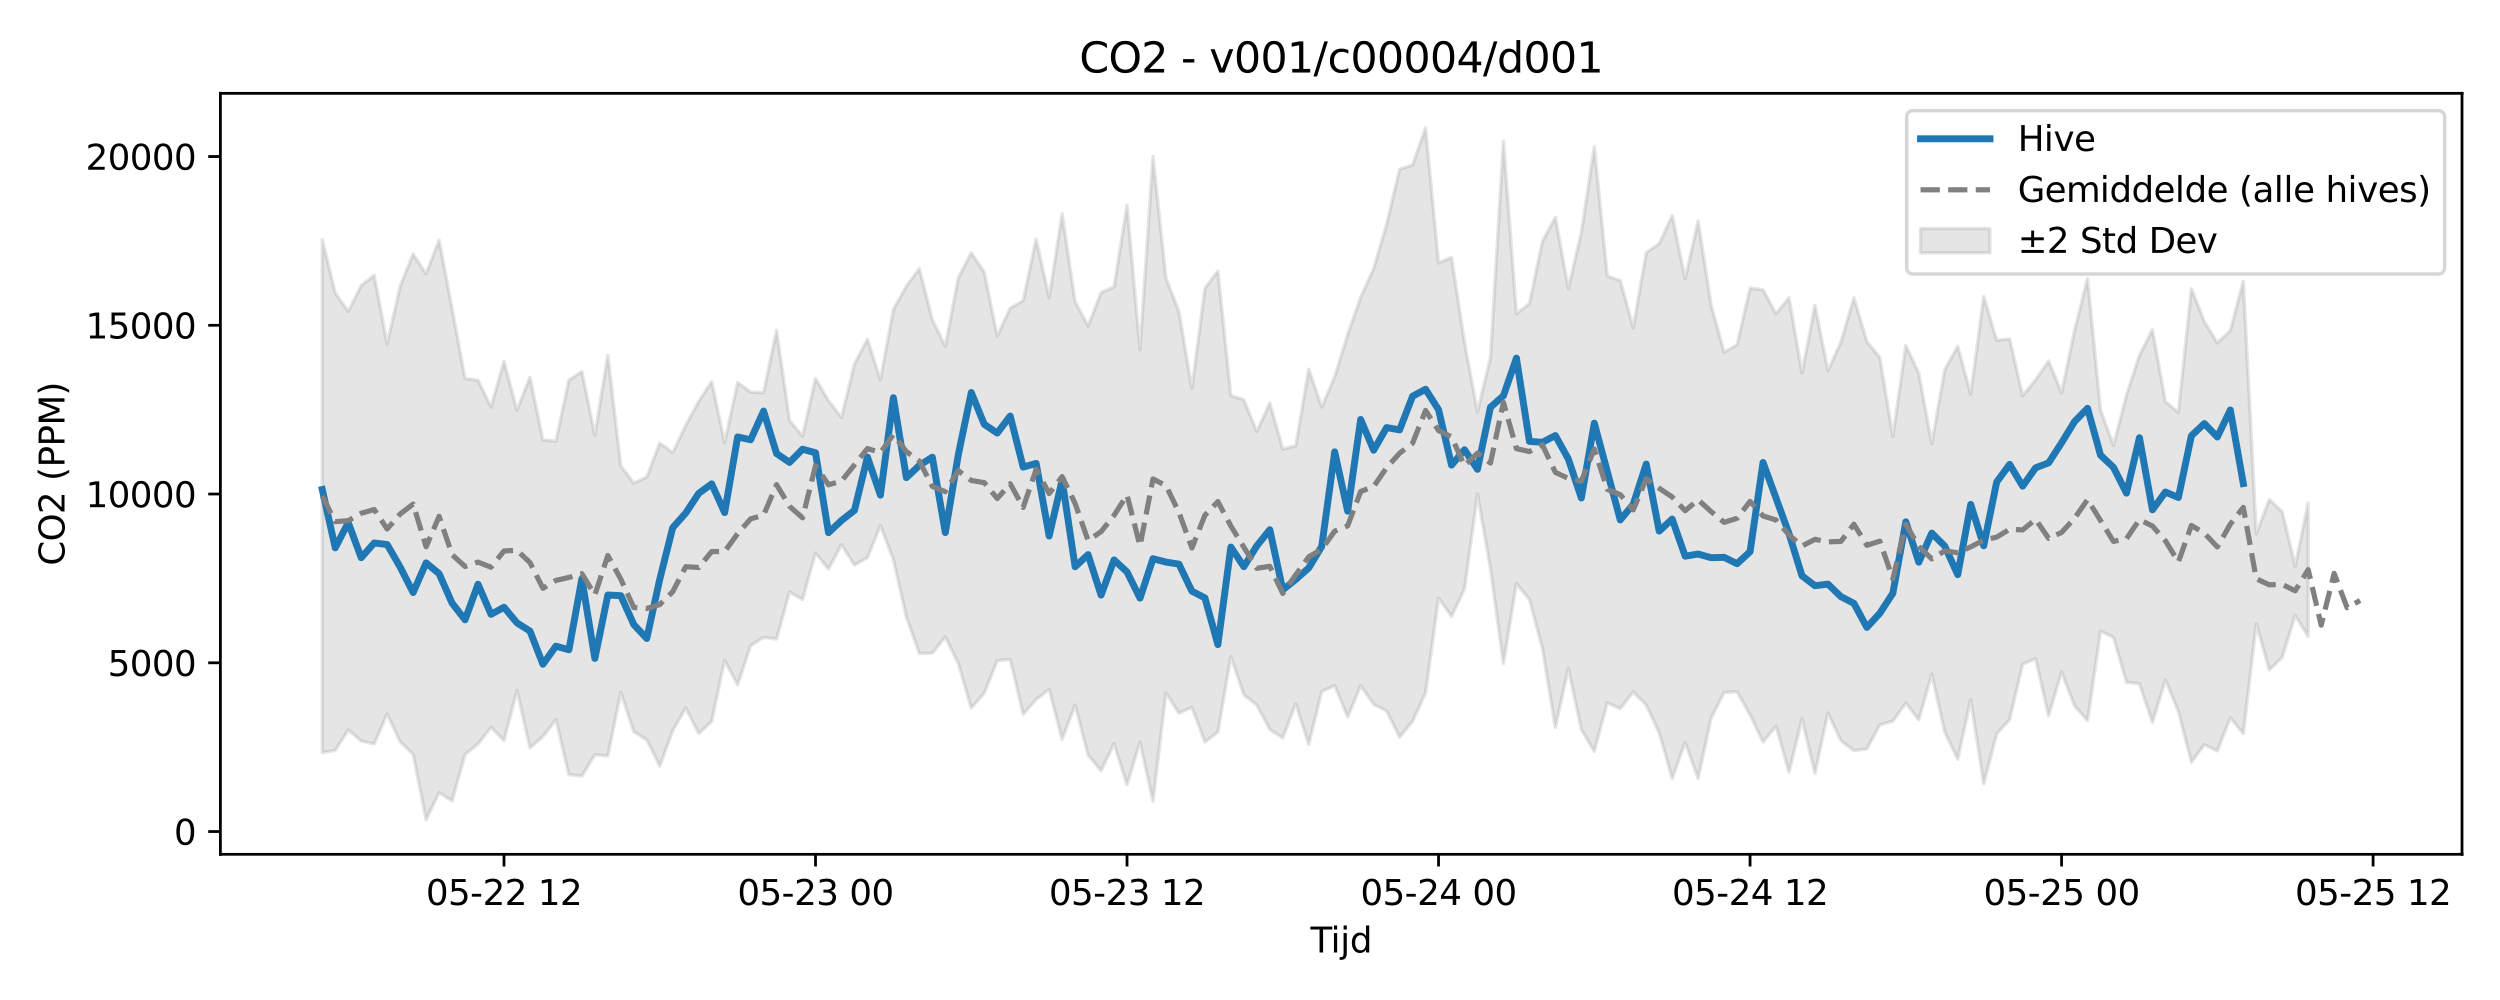 <?xml version="1.0" encoding="utf-8" standalone="no"?>
<!DOCTYPE svg PUBLIC "-//W3C//DTD SVG 1.1//EN"
  "http://www.w3.org/Graphics/SVG/1.1/DTD/svg11.dtd">
<svg xmlns:xlink="http://www.w3.org/1999/xlink" width="720pt" height="288pt" viewBox="0 0 720 288" xmlns="http://www.w3.org/2000/svg" version="1.1">
 <defs>
  <style type="text/css">*{stroke-linejoin: round; stroke-linecap: butt}</style>
 </defs>
 <g id="figure_1">
  <g id="patch_1">
   <path d="M 0 288 
L 720 288 
L 720 0 
L 0 0 
z
" style="fill: #ffffff"/>
  </g>
  <g id="axes_1">
   <g id="patch_2">
    <path d="M 63.47 246.04 
L 709.058 246.04 
L 709.058 26.88 
L 63.47 26.88 
z
" style="fill: #ffffff"/>
   </g>
   <g id="FillBetweenPolyCollection_1">
    <defs>
     <path id="m7981f0bcef" d="M 92.815 -218.96 
L 92.815 -71.264 
L 96.553 -71.879 
L 100.291 -77.77 
L 104.029 -74.588 
L 107.768 -73.757 
L 111.506 -82.393 
L 115.244 -74.367 
L 118.982 -70.794 
L 122.721 -51.922 
L 126.459 -59.736 
L 130.197 -57.352 
L 133.935 -70.682 
L 137.673 -73.752 
L 141.412 -78.546 
L 145.15 -74.696 
L 148.888 -89.16 
L 152.626 -72.623 
L 156.364 -75.848 
L 160.103 -80.729 
L 163.841 -64.885 
L 167.579 -64.534 
L 171.317 -70.606 
L 175.055 -70.311 
L 178.794 -88.585 
L 182.532 -77.234 
L 186.27 -74.918 
L 190.008 -67.379 
L 193.746 -77.561 
L 197.485 -84.107 
L 201.223 -76.758 
L 204.961 -80.193 
L 208.699 -97.823 
L 212.437 -90.753 
L 216.176 -102.062 
L 219.914 -104.413 
L 223.652 -103.967 
L 227.39 -117.516 
L 231.128 -115.334 
L 234.867 -128.72 
L 238.605 -124.115 
L 242.343 -131.13 
L 246.081 -125.253 
L 249.819 -127.374 
L 253.558 -136.649 
L 257.296 -126.833 
L 261.034 -110.297 
L 264.772 -99.789 
L 268.51 -99.887 
L 272.249 -104.56 
L 275.987 -96.937 
L 279.725 -84.067 
L 283.463 -88.368 
L 287.201 -97.671 
L 290.94 -98.095 
L 294.678 -82.301 
L 298.416 -86.532 
L 302.154 -89.443 
L 305.892 -75.077 
L 309.631 -84.943 
L 313.369 -70.569 
L 317.107 -66.021 
L 320.845 -73.811 
L 324.583 -61.994 
L 328.322 -74.276 
L 332.06 -57.217 
L 335.798 -88.426 
L 339.536 -82.622 
L 343.274 -84.246 
L 347.013 -74.307 
L 350.751 -77.131 
L 354.489 -98.934 
L 358.227 -87.881 
L 361.965 -84.935 
L 365.704 -77.892 
L 369.442 -75.486 
L 373.18 -85.343 
L 376.918 -73.614 
L 380.656 -88.835 
L 384.395 -90.568 
L 388.133 -81.504 
L 391.871 -90.526 
L 395.609 -85.151 
L 399.348 -83.223 
L 403.086 -75.711 
L 406.824 -80.262 
L 410.562 -88.435 
L 414.3 -115.727 
L 418.039 -110.481 
L 421.777 -118.349 
L 425.515 -145.697 
L 429.253 -124.224 
L 432.991 -96.854 
L 436.73 -119.948 
L 440.468 -115.328 
L 444.206 -101.324 
L 447.944 -78.5 
L 451.682 -95.487 
L 455.421 -77.907 
L 459.159 -71.615 
L 462.897 -85.613 
L 466.635 -83.876 
L 470.373 -88.714 
L 474.112 -84.982 
L 477.85 -76.927 
L 481.588 -63.832 
L 485.326 -74.112 
L 489.064 -63.802 
L 492.803 -81.213 
L 496.541 -88.549 
L 500.279 -88.763 
L 504.017 -82.133 
L 507.755 -74.3 
L 511.494 -78.859 
L 515.232 -65.63 
L 518.97 -80.968 
L 522.708 -65.281 
L 526.446 -82.646 
L 530.185 -74.686 
L 533.923 -71.826 
L 537.661 -72.318 
L 541.399 -79.274 
L 545.137 -80.289 
L 548.876 -85.506 
L 552.614 -80.696 
L 556.352 -93.842 
L 560.09 -77.184 
L 563.828 -69.344 
L 567.567 -86.523 
L 571.305 -62.238 
L 575.043 -76.631 
L 578.781 -80.758 
L 582.519 -96.718 
L 586.258 -98.295 
L 589.996 -81.856 
L 593.734 -94.463 
L 597.472 -84.688 
L 601.21 -80.463 
L 604.949 -106.233 
L 608.687 -104.444 
L 612.425 -91.526 
L 616.163 -91.063 
L 619.901 -79.964 
L 623.64 -92.152 
L 627.378 -83.138 
L 631.116 -68.474 
L 634.854 -73.535 
L 638.592 -71.748 
L 642.331 -81.272 
L 646.069 -76.726 
L 649.807 -108.372 
L 653.545 -95.046 
L 657.283 -98.714 
L 661.022 -110.762 
L 664.76 -104.71 
L 664.76 -143.156 
L 664.76 -143.156 
L 661.022 -124.952 
L 657.283 -140.629 
L 653.545 -144.109 
L 649.807 -134.241 
L 646.069 -207.022 
L 642.331 -192.805 
L 638.592 -189.228 
L 634.854 -195.364 
L 631.116 -204.867 
L 627.378 -169.198 
L 623.64 -172.335 
L 619.901 -193.047 
L 616.163 -185.638 
L 612.425 -174.182 
L 608.687 -159.703 
L 604.949 -169.93 
L 601.21 -207.806 
L 597.472 -192.792 
L 593.734 -174.843 
L 589.996 -184.039 
L 586.258 -178.598 
L 582.519 -174.036 
L 578.781 -190.384 
L 575.043 -189.992 
L 571.305 -202.673 
L 567.567 -174.482 
L 563.828 -188.258 
L 560.09 -181.538 
L 556.352 -160.222 
L 552.614 -180.516 
L 548.876 -188.491 
L 545.137 -162.278 
L 541.399 -185.016 
L 537.661 -189.607 
L 533.923 -202.223 
L 530.185 -189.466 
L 526.446 -181.244 
L 522.708 -200.057 
L 518.97 -180.513 
L 515.232 -202.275 
L 511.494 -197.65 
L 507.755 -204.522 
L 504.017 -205.061 
L 500.279 -188.7 
L 496.541 -186.578 
L 492.803 -200.111 
L 489.064 -224.345 
L 485.326 -207.702 
L 481.588 -225.922 
L 477.85 -217.811 
L 474.112 -215.208 
L 470.373 -193.611 
L 466.635 -207.219 
L 462.897 -208.5 
L 459.159 -245.71 
L 455.421 -220.992 
L 451.682 -204.922 
L 447.944 -225.43 
L 444.206 -218.44 
L 440.468 -200.582 
L 436.73 -197.637 
L 432.991 -247.381 
L 429.253 -185.048 
L 425.515 -169.343 
L 421.777 -189.403 
L 418.039 -213.897 
L 414.3 -212.252 
L 410.562 -251.158 
L 406.824 -240.471 
L 403.086 -239.238 
L 399.348 -223.418 
L 395.609 -210.61 
L 391.871 -202.378 
L 388.133 -191.649 
L 384.395 -179.508 
L 380.656 -170.775 
L 376.918 -181.683 
L 373.18 -159.59 
L 369.442 -158.675 
L 365.704 -171.934 
L 361.965 -163.715 
L 358.227 -172.85 
L 354.489 -174.068 
L 350.751 -209.95 
L 347.013 -204.952 
L 343.274 -176.105 
L 339.536 -198.254 
L 335.798 -207.861 
L 332.06 -242.881 
L 328.322 -187.279 
L 324.583 -228.859 
L 320.845 -205.356 
L 317.107 -203.739 
L 313.369 -194.116 
L 309.631 -201.096 
L 305.892 -226.389 
L 302.154 -202.268 
L 298.416 -219.178 
L 294.678 -201.416 
L 290.94 -199.268 
L 287.201 -191.182 
L 283.463 -209.63 
L 279.725 -215.194 
L 275.987 -207.966 
L 272.249 -188.249 
L 268.51 -195.934 
L 264.772 -210.632 
L 261.034 -205.586 
L 257.296 -198.877 
L 253.558 -178.644 
L 249.819 -190.266 
L 246.081 -183.154 
L 242.343 -167.751 
L 238.605 -172.658 
L 234.867 -178.978 
L 231.128 -162.413 
L 227.39 -166.862 
L 223.652 -192.885 
L 219.914 -174.883 
L 216.176 -175.073 
L 212.437 -177.836 
L 208.699 -160.501 
L 204.961 -178.107 
L 201.223 -172.365 
L 197.485 -165.47 
L 193.746 -157.635 
L 190.008 -160.382 
L 186.27 -150.612 
L 182.532 -148.842 
L 178.794 -153.807 
L 175.055 -185.73 
L 171.317 -162.692 
L 167.579 -181.012 
L 163.841 -178.515 
L 160.103 -160.952 
L 156.364 -161.293 
L 152.626 -179.355 
L 148.888 -169.874 
L 145.15 -183.955 
L 141.412 -170.736 
L 137.673 -178.473 
L 133.935 -179.017 
L 130.197 -199.168 
L 126.459 -218.86 
L 122.721 -209.129 
L 118.982 -214.854 
L 115.244 -205.565 
L 111.506 -188.914 
L 107.768 -208.742 
L 104.029 -205.779 
L 100.291 -198.317 
L 96.553 -203.648 
L 92.815 -218.96 
z
" style="stroke: #808080; stroke-opacity: 0.2"/>
    </defs>
    <g clip-path="url(#pa44b004cdd)">
     <use xlink:href="#m7981f0bcef" x="0" y="288" style="fill: #808080; fill-opacity: 0.2; stroke: #808080; stroke-opacity: 0.2"/>
    </g>
   </g>
   <g id="matplotlib.axis_1">
    <g id="xtick_1">
     <g id="line2d_1">
      <defs>
       <path id="m59e87b2599" d="M 0 0 
L 0 3.5 
" style="stroke: #000000; stroke-width: 0.8"/>
      </defs>
      <g>
       <use xlink:href="#m59e87b2599" x="145.15" y="246.04" style="stroke: #000000; stroke-width: 0.8"/>
      </g>
     </g>
     <g id="text_1">
      <!-- 05-22 12 -->
      <g transform="translate(122.669 260.638) scale(0.1 -0.1)">
       <defs>
        <path id="DejaVuSans-30" d="M 2034 4250 
Q 1547 4250 1301 3770 
Q 1056 3291 1056 2328 
Q 1056 1369 1301 889 
Q 1547 409 2034 409 
Q 2525 409 2770 889 
Q 3016 1369 3016 2328 
Q 3016 3291 2770 3770 
Q 2525 4250 2034 4250 
z
M 2034 4750 
Q 2819 4750 3233 4129 
Q 3647 3509 3647 2328 
Q 3647 1150 3233 529 
Q 2819 -91 2034 -91 
Q 1250 -91 836 529 
Q 422 1150 422 2328 
Q 422 3509 836 4129 
Q 1250 4750 2034 4750 
z
" transform="scale(0.016)"/>
        <path id="DejaVuSans-35" d="M 691 4666 
L 3169 4666 
L 3169 4134 
L 1269 4134 
L 1269 2991 
Q 1406 3038 1543 3061 
Q 1681 3084 1819 3084 
Q 2600 3084 3056 2656 
Q 3513 2228 3513 1497 
Q 3513 744 3044 326 
Q 2575 -91 1722 -91 
Q 1428 -91 1123 -41 
Q 819 9 494 109 
L 494 744 
Q 775 591 1075 516 
Q 1375 441 1709 441 
Q 2250 441 2565 725 
Q 2881 1009 2881 1497 
Q 2881 1984 2565 2268 
Q 2250 2553 1709 2553 
Q 1456 2553 1204 2497 
Q 953 2441 691 2322 
L 691 4666 
z
" transform="scale(0.016)"/>
        <path id="DejaVuSans-2d" d="M 313 2009 
L 1997 2009 
L 1997 1497 
L 313 1497 
L 313 2009 
z
" transform="scale(0.016)"/>
        <path id="DejaVuSans-32" d="M 1228 531 
L 3431 531 
L 3431 0 
L 469 0 
L 469 531 
Q 828 903 1448 1529 
Q 2069 2156 2228 2338 
Q 2531 2678 2651 2914 
Q 2772 3150 2772 3378 
Q 2772 3750 2511 3984 
Q 2250 4219 1831 4219 
Q 1534 4219 1204 4116 
Q 875 4013 500 3803 
L 500 4441 
Q 881 4594 1212 4672 
Q 1544 4750 1819 4750 
Q 2544 4750 2975 4387 
Q 3406 4025 3406 3419 
Q 3406 3131 3298 2873 
Q 3191 2616 2906 2266 
Q 2828 2175 2409 1742 
Q 1991 1309 1228 531 
z
" transform="scale(0.016)"/>
        <path id="DejaVuSans-20" transform="scale(0.016)"/>
        <path id="DejaVuSans-31" d="M 794 531 
L 1825 531 
L 1825 4091 
L 703 3866 
L 703 4441 
L 1819 4666 
L 2450 4666 
L 2450 531 
L 3481 531 
L 3481 0 
L 794 0 
L 794 531 
z
" transform="scale(0.016)"/>
       </defs>
       <use xlink:href="#DejaVuSans-30"/>
       <use xlink:href="#DejaVuSans-35" transform="translate(63.623 0)"/>
       <use xlink:href="#DejaVuSans-2d" transform="translate(127.246 0)"/>
       <use xlink:href="#DejaVuSans-32" transform="translate(163.33 0)"/>
       <use xlink:href="#DejaVuSans-32" transform="translate(226.953 0)"/>
       <use xlink:href="#DejaVuSans-20" transform="translate(290.576 0)"/>
       <use xlink:href="#DejaVuSans-31" transform="translate(322.363 0)"/>
       <use xlink:href="#DejaVuSans-32" transform="translate(385.986 0)"/>
      </g>
     </g>
    </g>
    <g id="xtick_2">
     <g id="line2d_2">
      <g>
       <use xlink:href="#m59e87b2599" x="234.867" y="246.04" style="stroke: #000000; stroke-width: 0.8"/>
      </g>
     </g>
     <g id="text_2">
      <!-- 05-23 00 -->
      <g transform="translate(212.386 260.638) scale(0.1 -0.1)">
       <defs>
        <path id="DejaVuSans-33" d="M 2597 2516 
Q 3050 2419 3304 2112 
Q 3559 1806 3559 1356 
Q 3559 666 3084 287 
Q 2609 -91 1734 -91 
Q 1441 -91 1130 -33 
Q 819 25 488 141 
L 488 750 
Q 750 597 1062 519 
Q 1375 441 1716 441 
Q 2309 441 2620 675 
Q 2931 909 2931 1356 
Q 2931 1769 2642 2001 
Q 2353 2234 1838 2234 
L 1294 2234 
L 1294 2753 
L 1863 2753 
Q 2328 2753 2575 2939 
Q 2822 3125 2822 3475 
Q 2822 3834 2567 4026 
Q 2313 4219 1838 4219 
Q 1578 4219 1281 4162 
Q 984 4106 628 3988 
L 628 4550 
Q 988 4650 1302 4700 
Q 1616 4750 1894 4750 
Q 2613 4750 3031 4423 
Q 3450 4097 3450 3541 
Q 3450 3153 3228 2886 
Q 3006 2619 2597 2516 
z
" transform="scale(0.016)"/>
       </defs>
       <use xlink:href="#DejaVuSans-30"/>
       <use xlink:href="#DejaVuSans-35" transform="translate(63.623 0)"/>
       <use xlink:href="#DejaVuSans-2d" transform="translate(127.246 0)"/>
       <use xlink:href="#DejaVuSans-32" transform="translate(163.33 0)"/>
       <use xlink:href="#DejaVuSans-33" transform="translate(226.953 0)"/>
       <use xlink:href="#DejaVuSans-20" transform="translate(290.576 0)"/>
       <use xlink:href="#DejaVuSans-30" transform="translate(322.363 0)"/>
       <use xlink:href="#DejaVuSans-30" transform="translate(385.986 0)"/>
      </g>
     </g>
    </g>
    <g id="xtick_3">
     <g id="line2d_3">
      <g>
       <use xlink:href="#m59e87b2599" x="324.583" y="246.04" style="stroke: #000000; stroke-width: 0.8"/>
      </g>
     </g>
     <g id="text_3">
      <!-- 05-23 12 -->
      <g transform="translate(302.103 260.638) scale(0.1 -0.1)">
       <use xlink:href="#DejaVuSans-30"/>
       <use xlink:href="#DejaVuSans-35" transform="translate(63.623 0)"/>
       <use xlink:href="#DejaVuSans-2d" transform="translate(127.246 0)"/>
       <use xlink:href="#DejaVuSans-32" transform="translate(163.33 0)"/>
       <use xlink:href="#DejaVuSans-33" transform="translate(226.953 0)"/>
       <use xlink:href="#DejaVuSans-20" transform="translate(290.576 0)"/>
       <use xlink:href="#DejaVuSans-31" transform="translate(322.363 0)"/>
       <use xlink:href="#DejaVuSans-32" transform="translate(385.986 0)"/>
      </g>
     </g>
    </g>
    <g id="xtick_4">
     <g id="line2d_4">
      <g>
       <use xlink:href="#m59e87b2599" x="414.3" y="246.04" style="stroke: #000000; stroke-width: 0.8"/>
      </g>
     </g>
     <g id="text_4">
      <!-- 05-24 00 -->
      <g transform="translate(391.82 260.638) scale(0.1 -0.1)">
       <defs>
        <path id="DejaVuSans-34" d="M 2419 4116 
L 825 1625 
L 2419 1625 
L 2419 4116 
z
M 2253 4666 
L 3047 4666 
L 3047 1625 
L 3713 1625 
L 3713 1100 
L 3047 1100 
L 3047 0 
L 2419 0 
L 2419 1100 
L 313 1100 
L 313 1709 
L 2253 4666 
z
" transform="scale(0.016)"/>
       </defs>
       <use xlink:href="#DejaVuSans-30"/>
       <use xlink:href="#DejaVuSans-35" transform="translate(63.623 0)"/>
       <use xlink:href="#DejaVuSans-2d" transform="translate(127.246 0)"/>
       <use xlink:href="#DejaVuSans-32" transform="translate(163.33 0)"/>
       <use xlink:href="#DejaVuSans-34" transform="translate(226.953 0)"/>
       <use xlink:href="#DejaVuSans-20" transform="translate(290.576 0)"/>
       <use xlink:href="#DejaVuSans-30" transform="translate(322.363 0)"/>
       <use xlink:href="#DejaVuSans-30" transform="translate(385.986 0)"/>
      </g>
     </g>
    </g>
    <g id="xtick_5">
     <g id="line2d_5">
      <g>
       <use xlink:href="#m59e87b2599" x="504.017" y="246.04" style="stroke: #000000; stroke-width: 0.8"/>
      </g>
     </g>
     <g id="text_5">
      <!-- 05-24 12 -->
      <g transform="translate(481.537 260.638) scale(0.1 -0.1)">
       <use xlink:href="#DejaVuSans-30"/>
       <use xlink:href="#DejaVuSans-35" transform="translate(63.623 0)"/>
       <use xlink:href="#DejaVuSans-2d" transform="translate(127.246 0)"/>
       <use xlink:href="#DejaVuSans-32" transform="translate(163.33 0)"/>
       <use xlink:href="#DejaVuSans-34" transform="translate(226.953 0)"/>
       <use xlink:href="#DejaVuSans-20" transform="translate(290.576 0)"/>
       <use xlink:href="#DejaVuSans-31" transform="translate(322.363 0)"/>
       <use xlink:href="#DejaVuSans-32" transform="translate(385.986 0)"/>
      </g>
     </g>
    </g>
    <g id="xtick_6">
     <g id="line2d_6">
      <g>
       <use xlink:href="#m59e87b2599" x="593.734" y="246.04" style="stroke: #000000; stroke-width: 0.8"/>
      </g>
     </g>
     <g id="text_6">
      <!-- 05-25 00 -->
      <g transform="translate(571.254 260.638) scale(0.1 -0.1)">
       <use xlink:href="#DejaVuSans-30"/>
       <use xlink:href="#DejaVuSans-35" transform="translate(63.623 0)"/>
       <use xlink:href="#DejaVuSans-2d" transform="translate(127.246 0)"/>
       <use xlink:href="#DejaVuSans-32" transform="translate(163.33 0)"/>
       <use xlink:href="#DejaVuSans-35" transform="translate(226.953 0)"/>
       <use xlink:href="#DejaVuSans-20" transform="translate(290.576 0)"/>
       <use xlink:href="#DejaVuSans-30" transform="translate(322.363 0)"/>
       <use xlink:href="#DejaVuSans-30" transform="translate(385.986 0)"/>
      </g>
     </g>
    </g>
    <g id="xtick_7">
     <g id="line2d_7">
      <g>
       <use xlink:href="#m59e87b2599" x="683.451" y="246.04" style="stroke: #000000; stroke-width: 0.8"/>
      </g>
     </g>
     <g id="text_7">
      <!-- 05-25 12 -->
      <g transform="translate(660.97 260.638) scale(0.1 -0.1)">
       <use xlink:href="#DejaVuSans-30"/>
       <use xlink:href="#DejaVuSans-35" transform="translate(63.623 0)"/>
       <use xlink:href="#DejaVuSans-2d" transform="translate(127.246 0)"/>
       <use xlink:href="#DejaVuSans-32" transform="translate(163.33 0)"/>
       <use xlink:href="#DejaVuSans-35" transform="translate(226.953 0)"/>
       <use xlink:href="#DejaVuSans-20" transform="translate(290.576 0)"/>
       <use xlink:href="#DejaVuSans-31" transform="translate(322.363 0)"/>
       <use xlink:href="#DejaVuSans-32" transform="translate(385.986 0)"/>
      </g>
     </g>
    </g>
    <g id="text_8">
     <!-- Tijd -->
     <g transform="translate(377.414 274.317) scale(0.1 -0.1)">
      <defs>
       <path id="DejaVuSans-54" d="M -19 4666 
L 3928 4666 
L 3928 4134 
L 2272 4134 
L 2272 0 
L 1638 0 
L 1638 4134 
L -19 4134 
L -19 4666 
z
" transform="scale(0.016)"/>
       <path id="DejaVuSans-69" d="M 603 3500 
L 1178 3500 
L 1178 0 
L 603 0 
L 603 3500 
z
M 603 4863 
L 1178 4863 
L 1178 4134 
L 603 4134 
L 603 4863 
z
" transform="scale(0.016)"/>
       <path id="DejaVuSans-6a" d="M 603 3500 
L 1178 3500 
L 1178 -63 
Q 1178 -731 923 -1031 
Q 669 -1331 103 -1331 
L -116 -1331 
L -116 -844 
L 38 -844 
Q 366 -844 484 -692 
Q 603 -541 603 -63 
L 603 3500 
z
M 603 4863 
L 1178 4863 
L 1178 4134 
L 603 4134 
L 603 4863 
z
" transform="scale(0.016)"/>
       <path id="DejaVuSans-64" d="M 2906 2969 
L 2906 4863 
L 3481 4863 
L 3481 0 
L 2906 0 
L 2906 525 
Q 2725 213 2448 61 
Q 2172 -91 1784 -91 
Q 1150 -91 751 415 
Q 353 922 353 1747 
Q 353 2572 751 3078 
Q 1150 3584 1784 3584 
Q 2172 3584 2448 3432 
Q 2725 3281 2906 2969 
z
M 947 1747 
Q 947 1113 1208 752 
Q 1469 391 1925 391 
Q 2381 391 2643 752 
Q 2906 1113 2906 1747 
Q 2906 2381 2643 2742 
Q 2381 3103 1925 3103 
Q 1469 3103 1208 2742 
Q 947 2381 947 1747 
z
" transform="scale(0.016)"/>
      </defs>
      <use xlink:href="#DejaVuSans-54"/>
      <use xlink:href="#DejaVuSans-69" transform="translate(57.959 0)"/>
      <use xlink:href="#DejaVuSans-6a" transform="translate(85.742 0)"/>
      <use xlink:href="#DejaVuSans-64" transform="translate(113.525 0)"/>
     </g>
    </g>
   </g>
   <g id="matplotlib.axis_2">
    <g id="ytick_1">
     <g id="line2d_8">
      <defs>
       <path id="mfc04991d7f" d="M 0 0 
L -3.5 0 
" style="stroke: #000000; stroke-width: 0.8"/>
      </defs>
      <g>
       <use xlink:href="#mfc04991d7f" x="63.47" y="239.479" style="stroke: #000000; stroke-width: 0.8"/>
      </g>
     </g>
     <g id="text_9">
      <!-- 0 -->
      <g transform="translate(50.108 243.278) scale(0.1 -0.1)">
       <use xlink:href="#DejaVuSans-30"/>
      </g>
     </g>
    </g>
    <g id="ytick_2">
     <g id="line2d_9">
      <g>
       <use xlink:href="#mfc04991d7f" x="63.47" y="190.881" style="stroke: #000000; stroke-width: 0.8"/>
      </g>
     </g>
     <g id="text_10">
      <!-- 5000 -->
      <g transform="translate(31.02 194.68) scale(0.1 -0.1)">
       <use xlink:href="#DejaVuSans-35"/>
       <use xlink:href="#DejaVuSans-30" transform="translate(63.623 0)"/>
       <use xlink:href="#DejaVuSans-30" transform="translate(127.246 0)"/>
       <use xlink:href="#DejaVuSans-30" transform="translate(190.869 0)"/>
      </g>
     </g>
    </g>
    <g id="ytick_3">
     <g id="line2d_10">
      <g>
       <use xlink:href="#mfc04991d7f" x="63.47" y="142.283" style="stroke: #000000; stroke-width: 0.8"/>
      </g>
     </g>
     <g id="text_11">
      <!-- 10000 -->
      <g transform="translate(24.657 146.082) scale(0.1 -0.1)">
       <use xlink:href="#DejaVuSans-31"/>
       <use xlink:href="#DejaVuSans-30" transform="translate(63.623 0)"/>
       <use xlink:href="#DejaVuSans-30" transform="translate(127.246 0)"/>
       <use xlink:href="#DejaVuSans-30" transform="translate(190.869 0)"/>
       <use xlink:href="#DejaVuSans-30" transform="translate(254.492 0)"/>
      </g>
     </g>
    </g>
    <g id="ytick_4">
     <g id="line2d_11">
      <g>
       <use xlink:href="#mfc04991d7f" x="63.47" y="93.684" style="stroke: #000000; stroke-width: 0.8"/>
      </g>
     </g>
     <g id="text_12">
      <!-- 15000 -->
      <g transform="translate(24.657 97.484) scale(0.1 -0.1)">
       <use xlink:href="#DejaVuSans-31"/>
       <use xlink:href="#DejaVuSans-35" transform="translate(63.623 0)"/>
       <use xlink:href="#DejaVuSans-30" transform="translate(127.246 0)"/>
       <use xlink:href="#DejaVuSans-30" transform="translate(190.869 0)"/>
       <use xlink:href="#DejaVuSans-30" transform="translate(254.492 0)"/>
      </g>
     </g>
    </g>
    <g id="ytick_5">
     <g id="line2d_12">
      <g>
       <use xlink:href="#mfc04991d7f" x="63.47" y="45.086" style="stroke: #000000; stroke-width: 0.8"/>
      </g>
     </g>
     <g id="text_13">
      <!-- 20000 -->
      <g transform="translate(24.657 48.885) scale(0.1 -0.1)">
       <use xlink:href="#DejaVuSans-32"/>
       <use xlink:href="#DejaVuSans-30" transform="translate(63.623 0)"/>
       <use xlink:href="#DejaVuSans-30" transform="translate(127.246 0)"/>
       <use xlink:href="#DejaVuSans-30" transform="translate(190.869 0)"/>
       <use xlink:href="#DejaVuSans-30" transform="translate(254.492 0)"/>
      </g>
     </g>
    </g>
    <g id="text_14">
     <!-- CO2 (PPM) -->
     <g transform="translate(18.578 162.903) rotate(-90) scale(0.1 -0.1)">
      <defs>
       <path id="DejaVuSans-43" d="M 4122 4306 
L 4122 3641 
Q 3803 3938 3442 4084 
Q 3081 4231 2675 4231 
Q 1875 4231 1450 3742 
Q 1025 3253 1025 2328 
Q 1025 1406 1450 917 
Q 1875 428 2675 428 
Q 3081 428 3442 575 
Q 3803 722 4122 1019 
L 4122 359 
Q 3791 134 3420 21 
Q 3050 -91 2638 -91 
Q 1578 -91 968 557 
Q 359 1206 359 2328 
Q 359 3453 968 4101 
Q 1578 4750 2638 4750 
Q 3056 4750 3426 4639 
Q 3797 4528 4122 4306 
z
" transform="scale(0.016)"/>
       <path id="DejaVuSans-4f" d="M 2522 4238 
Q 1834 4238 1429 3725 
Q 1025 3213 1025 2328 
Q 1025 1447 1429 934 
Q 1834 422 2522 422 
Q 3209 422 3611 934 
Q 4013 1447 4013 2328 
Q 4013 3213 3611 3725 
Q 3209 4238 2522 4238 
z
M 2522 4750 
Q 3503 4750 4090 4092 
Q 4678 3434 4678 2328 
Q 4678 1225 4090 567 
Q 3503 -91 2522 -91 
Q 1538 -91 948 565 
Q 359 1222 359 2328 
Q 359 3434 948 4092 
Q 1538 4750 2522 4750 
z
" transform="scale(0.016)"/>
       <path id="DejaVuSans-28" d="M 1984 4856 
Q 1566 4138 1362 3434 
Q 1159 2731 1159 2009 
Q 1159 1288 1364 580 
Q 1569 -128 1984 -844 
L 1484 -844 
Q 1016 -109 783 600 
Q 550 1309 550 2009 
Q 550 2706 781 3412 
Q 1013 4119 1484 4856 
L 1984 4856 
z
" transform="scale(0.016)"/>
       <path id="DejaVuSans-50" d="M 1259 4147 
L 1259 2394 
L 2053 2394 
Q 2494 2394 2734 2622 
Q 2975 2850 2975 3272 
Q 2975 3691 2734 3919 
Q 2494 4147 2053 4147 
L 1259 4147 
z
M 628 4666 
L 2053 4666 
Q 2838 4666 3239 4311 
Q 3641 3956 3641 3272 
Q 3641 2581 3239 2228 
Q 2838 1875 2053 1875 
L 1259 1875 
L 1259 0 
L 628 0 
L 628 4666 
z
" transform="scale(0.016)"/>
       <path id="DejaVuSans-4d" d="M 628 4666 
L 1569 4666 
L 2759 1491 
L 3956 4666 
L 4897 4666 
L 4897 0 
L 4281 0 
L 4281 4097 
L 3078 897 
L 2444 897 
L 1241 4097 
L 1241 0 
L 628 0 
L 628 4666 
z
" transform="scale(0.016)"/>
       <path id="DejaVuSans-29" d="M 513 4856 
L 1013 4856 
Q 1481 4119 1714 3412 
Q 1947 2706 1947 2009 
Q 1947 1309 1714 600 
Q 1481 -109 1013 -844 
L 513 -844 
Q 928 -128 1133 580 
Q 1338 1288 1338 2009 
Q 1338 2731 1133 3434 
Q 928 4138 513 4856 
z
" transform="scale(0.016)"/>
      </defs>
      <use xlink:href="#DejaVuSans-43"/>
      <use xlink:href="#DejaVuSans-4f" transform="translate(69.824 0)"/>
      <use xlink:href="#DejaVuSans-32" transform="translate(148.535 0)"/>
      <use xlink:href="#DejaVuSans-20" transform="translate(212.158 0)"/>
      <use xlink:href="#DejaVuSans-28" transform="translate(243.945 0)"/>
      <use xlink:href="#DejaVuSans-50" transform="translate(282.959 0)"/>
      <use xlink:href="#DejaVuSans-50" transform="translate(343.262 0)"/>
      <use xlink:href="#DejaVuSans-4d" transform="translate(403.564 0)"/>
      <use xlink:href="#DejaVuSans-29" transform="translate(489.844 0)"/>
     </g>
    </g>
   </g>
   <g id="line2d_13">
    <path d="M 92.815 140.99 
L 96.553 157.776 
L 100.291 150.496 
L 104.029 160.614 
L 107.768 156.376 
L 111.506 156.827 
L 115.244 163.313 
L 118.982 170.645 
L 122.721 162.111 
L 126.459 165.211 
L 130.197 173.693 
L 133.935 178.511 
L 137.673 168.263 
L 141.412 176.927 
L 145.15 174.895 
L 148.888 179.383 
L 152.626 181.748 
L 156.364 191.305 
L 160.103 186.083 
L 163.841 187.152 
L 167.579 166.708 
L 171.317 189.624 
L 175.055 171.364 
L 178.794 171.558 
L 182.532 179.882 
L 186.27 183.886 
L 190.008 166.835 
L 193.746 151.967 
L 197.485 147.761 
L 201.223 142.092 
L 204.961 139.354 
L 208.699 147.625 
L 212.437 125.844 
L 216.176 126.663 
L 219.914 118.392 
L 223.652 130.622 
L 227.39 133.179 
L 231.128 129.369 
L 234.867 130.396 
L 238.605 153.408 
L 242.343 149.903 
L 246.081 146.974 
L 249.819 131.633 
L 253.558 142.597 
L 257.296 114.533 
L 261.034 137.556 
L 264.772 134.045 
L 268.51 131.666 
L 272.249 153.376 
L 275.987 130.959 
L 279.725 113.052 
L 283.463 122.195 
L 287.201 124.729 
L 290.94 119.821 
L 294.678 134.533 
L 298.416 133.467 
L 302.154 154.367 
L 305.892 138.288 
L 309.631 163.222 
L 313.369 159.739 
L 317.107 171.387 
L 320.845 161.262 
L 324.583 164.719 
L 328.322 172.271 
L 332.06 160.902 
L 335.798 161.874 
L 339.536 162.474 
L 343.274 170.262 
L 347.013 172.188 
L 350.751 185.642 
L 354.489 157.559 
L 358.227 163.196 
L 361.965 157.215 
L 365.704 152.556 
L 369.442 169.88 
L 373.18 166.871 
L 376.918 163.569 
L 380.656 157.368 
L 384.395 130.136 
L 388.133 147.22 
L 391.871 120.815 
L 395.609 129.657 
L 399.348 123.138 
L 403.086 123.806 
L 406.824 114.109 
L 410.562 112.113 
L 414.3 117.984 
L 418.039 133.95 
L 421.777 129.531 
L 425.515 135.158 
L 429.253 117.29 
L 432.991 113.966 
L 436.73 103.148 
L 440.468 127.12 
L 444.206 127.382 
L 447.944 125.445 
L 451.682 132.184 
L 455.421 143.42 
L 459.159 121.881 
L 466.635 149.738 
L 470.373 145.228 
L 474.112 133.652 
L 477.85 152.952 
L 481.588 149.495 
L 485.326 160.177 
L 489.064 159.561 
L 492.803 160.614 
L 496.541 160.514 
L 500.279 162.344 
L 504.017 158.884 
L 507.755 133.192 
L 515.232 153.687 
L 518.97 165.824 
L 522.708 168.688 
L 526.446 168.224 
L 530.185 171.83 
L 533.923 173.761 
L 537.661 180.682 
L 541.399 176.609 
L 545.137 170.858 
L 548.876 150.288 
L 552.614 161.913 
L 556.352 153.538 
L 560.09 157.29 
L 563.828 165.5 
L 567.567 145.273 
L 571.305 157.176 
L 575.043 138.819 
L 578.781 133.742 
L 582.519 140.008 
L 586.258 134.724 
L 589.996 133.308 
L 593.734 127.525 
L 597.472 121.415 
L 601.21 117.595 
L 604.949 131.086 
L 608.687 134.611 
L 612.425 142.02 
L 616.163 126.07 
L 619.901 146.822 
L 623.64 141.706 
L 627.378 143.284 
L 631.116 125.51 
L 634.854 121.988 
L 638.592 125.847 
L 642.331 118.074 
L 646.069 139.266 
L 646.069 139.266 
" clip-path="url(#pa44b004cdd)" style="fill: none; stroke: #1f77b4; stroke-width: 2; stroke-linecap: square"/>
   </g>
   <g id="line2d_14">
    <path d="M 92.815 142.888 
L 96.553 150.237 
L 100.291 149.956 
L 104.029 147.816 
L 107.768 146.751 
L 111.506 152.346 
L 115.244 148.034 
L 118.982 145.176 
L 122.721 157.475 
L 126.459 148.702 
L 130.197 159.74 
L 133.935 163.151 
L 137.673 161.887 
L 141.412 163.359 
L 145.15 158.675 
L 148.888 158.483 
L 152.626 162.011 
L 156.364 169.43 
L 160.103 167.16 
L 163.841 166.3 
L 167.579 165.227 
L 171.317 171.351 
L 175.055 159.98 
L 178.794 166.804 
L 182.532 174.962 
L 186.27 175.235 
L 190.008 174.12 
L 193.746 170.402 
L 197.485 163.212 
L 201.223 163.439 
L 204.961 158.85 
L 208.699 158.838 
L 212.437 153.705 
L 216.176 149.433 
L 219.914 148.352 
L 223.652 139.574 
L 227.39 145.811 
L 231.128 149.126 
L 234.867 134.151 
L 238.605 139.614 
L 242.343 138.56 
L 249.819 129.18 
L 253.558 130.354 
L 257.296 125.145 
L 261.034 130.059 
L 264.772 132.79 
L 268.51 140.09 
L 272.249 141.596 
L 275.987 135.548 
L 279.725 138.37 
L 283.463 139.001 
L 287.201 143.574 
L 290.94 139.318 
L 294.678 146.141 
L 298.416 135.145 
L 302.154 142.144 
L 305.892 137.267 
L 309.631 144.98 
L 313.369 155.657 
L 317.107 153.12 
L 320.845 148.416 
L 324.583 142.574 
L 328.322 157.223 
L 332.06 137.951 
L 335.798 139.857 
L 339.536 147.562 
L 343.274 157.824 
L 347.013 148.37 
L 350.751 144.459 
L 354.489 151.499 
L 361.965 163.675 
L 365.704 163.087 
L 369.442 170.919 
L 373.18 165.534 
L 376.918 160.352 
L 380.656 158.195 
L 384.395 152.962 
L 388.133 151.423 
L 391.871 141.548 
L 395.609 140.12 
L 399.348 134.679 
L 403.086 130.526 
L 406.824 127.634 
L 410.562 118.203 
L 414.3 124.01 
L 418.039 125.811 
L 421.777 134.124 
L 425.515 130.48 
L 429.253 133.364 
L 432.991 115.883 
L 436.73 129.207 
L 440.468 130.045 
L 444.206 128.118 
L 447.944 136.035 
L 451.682 137.796 
L 455.421 138.551 
L 459.159 129.338 
L 462.897 140.944 
L 466.635 142.452 
L 470.373 146.838 
L 474.112 137.905 
L 477.85 140.631 
L 481.588 143.123 
L 485.326 147.093 
L 489.064 143.926 
L 492.803 147.338 
L 496.541 150.437 
L 500.279 149.268 
L 504.017 144.403 
L 507.755 148.589 
L 511.494 149.746 
L 515.232 154.048 
L 518.97 157.26 
L 522.708 155.331 
L 526.446 156.055 
L 530.185 155.924 
L 533.923 150.976 
L 537.661 157.038 
L 541.399 155.855 
L 545.137 166.717 
L 548.876 151.002 
L 552.614 157.394 
L 556.352 160.968 
L 560.09 158.639 
L 563.828 159.199 
L 567.567 157.498 
L 571.305 155.545 
L 575.043 154.689 
L 578.781 152.429 
L 582.519 152.623 
L 586.258 149.554 
L 589.996 155.053 
L 593.734 153.347 
L 597.472 149.26 
L 601.21 143.865 
L 608.687 155.926 
L 612.425 155.146 
L 616.163 149.649 
L 619.901 151.494 
L 623.64 155.757 
L 627.378 161.832 
L 631.116 151.33 
L 634.854 153.55 
L 638.592 157.512 
L 642.331 150.961 
L 646.069 146.126 
L 649.807 166.694 
L 653.545 168.422 
L 657.283 168.328 
L 661.022 170.143 
L 664.76 164.067 
L 668.498 180.044 
L 672.236 165.143 
L 675.975 175.031 
L 679.713 172.926 
L 679.713 172.926 
" clip-path="url(#pa44b004cdd)" style="fill: none; stroke-dasharray: 5.55,2.4; stroke-dashoffset: 0; stroke: #808080; stroke-width: 1.5"/>
   </g>
   <g id="patch_3">
    <path d="M 63.47 246.04 
L 63.47 26.88 
" style="fill: none; stroke: #000000; stroke-width: 0.8; stroke-linejoin: miter; stroke-linecap: square"/>
   </g>
   <g id="patch_4">
    <path d="M 709.058 246.04 
L 709.058 26.88 
" style="fill: none; stroke: #000000; stroke-width: 0.8; stroke-linejoin: miter; stroke-linecap: square"/>
   </g>
   <g id="patch_5">
    <path d="M 63.47 246.04 
L 709.058 246.04 
" style="fill: none; stroke: #000000; stroke-width: 0.8; stroke-linejoin: miter; stroke-linecap: square"/>
   </g>
   <g id="patch_6">
    <path d="M 63.47 26.88 
L 709.058 26.88 
" style="fill: none; stroke: #000000; stroke-width: 0.8; stroke-linejoin: miter; stroke-linecap: square"/>
   </g>
   <g id="text_15">
    <!-- CO2 - v001/c00004/d001 -->
    <g transform="translate(310.861 20.88) scale(0.12 -0.12)">
     <defs>
      <path id="DejaVuSans-76" d="M 191 3500 
L 800 3500 
L 1894 563 
L 2988 3500 
L 3597 3500 
L 2284 0 
L 1503 0 
L 191 3500 
z
" transform="scale(0.016)"/>
      <path id="DejaVuSans-2f" d="M 1625 4666 
L 2156 4666 
L 531 -594 
L 0 -594 
L 1625 4666 
z
" transform="scale(0.016)"/>
      <path id="DejaVuSans-63" d="M 3122 3366 
L 3122 2828 
Q 2878 2963 2633 3030 
Q 2388 3097 2138 3097 
Q 1578 3097 1268 2742 
Q 959 2388 959 1747 
Q 959 1106 1268 751 
Q 1578 397 2138 397 
Q 2388 397 2633 464 
Q 2878 531 3122 666 
L 3122 134 
Q 2881 22 2623 -34 
Q 2366 -91 2075 -91 
Q 1284 -91 818 406 
Q 353 903 353 1747 
Q 353 2603 823 3093 
Q 1294 3584 2113 3584 
Q 2378 3584 2631 3529 
Q 2884 3475 3122 3366 
z
" transform="scale(0.016)"/>
     </defs>
     <use xlink:href="#DejaVuSans-43"/>
     <use xlink:href="#DejaVuSans-4f" transform="translate(69.824 0)"/>
     <use xlink:href="#DejaVuSans-32" transform="translate(148.535 0)"/>
     <use xlink:href="#DejaVuSans-20" transform="translate(212.158 0)"/>
     <use xlink:href="#DejaVuSans-2d" transform="translate(243.945 0)"/>
     <use xlink:href="#DejaVuSans-20" transform="translate(280.029 0)"/>
     <use xlink:href="#DejaVuSans-76" transform="translate(311.816 0)"/>
     <use xlink:href="#DejaVuSans-30" transform="translate(370.996 0)"/>
     <use xlink:href="#DejaVuSans-30" transform="translate(434.619 0)"/>
     <use xlink:href="#DejaVuSans-31" transform="translate(498.242 0)"/>
     <use xlink:href="#DejaVuSans-2f" transform="translate(561.865 0)"/>
     <use xlink:href="#DejaVuSans-63" transform="translate(595.557 0)"/>
     <use xlink:href="#DejaVuSans-30" transform="translate(650.537 0)"/>
     <use xlink:href="#DejaVuSans-30" transform="translate(714.16 0)"/>
     <use xlink:href="#DejaVuSans-30" transform="translate(777.783 0)"/>
     <use xlink:href="#DejaVuSans-30" transform="translate(841.406 0)"/>
     <use xlink:href="#DejaVuSans-34" transform="translate(905.029 0)"/>
     <use xlink:href="#DejaVuSans-2f" transform="translate(968.652 0)"/>
     <use xlink:href="#DejaVuSans-64" transform="translate(1002.344 0)"/>
     <use xlink:href="#DejaVuSans-30" transform="translate(1065.82 0)"/>
     <use xlink:href="#DejaVuSans-30" transform="translate(1129.443 0)"/>
     <use xlink:href="#DejaVuSans-31" transform="translate(1193.066 0)"/>
    </g>
   </g>
   <g id="legend_1">
    <g id="patch_7">
     <path d="M 551.114 78.914 
L 702.058 78.914 
Q 704.058 78.914 704.058 76.914 
L 704.058 33.88 
Q 704.058 31.88 702.058 31.88 
L 551.114 31.88 
Q 549.114 31.88 549.114 33.88 
L 549.114 76.914 
Q 549.114 78.914 551.114 78.914 
z
" style="fill: #ffffff; opacity: 0.8; stroke: #cccccc; stroke-linejoin: miter"/>
    </g>
    <g id="line2d_15">
     <path d="M 553.114 39.978 
L 563.114 39.978 
L 573.114 39.978 
" style="fill: none; stroke: #1f77b4; stroke-width: 2; stroke-linecap: square"/>
    </g>
    <g id="text_16">
     <!-- Hive -->
     <g transform="translate(581.114 43.478) scale(0.1 -0.1)">
      <defs>
       <path id="DejaVuSans-48" d="M 628 4666 
L 1259 4666 
L 1259 2753 
L 3553 2753 
L 3553 4666 
L 4184 4666 
L 4184 0 
L 3553 0 
L 3553 2222 
L 1259 2222 
L 1259 0 
L 628 0 
L 628 4666 
z
" transform="scale(0.016)"/>
       <path id="DejaVuSans-65" d="M 3597 1894 
L 3597 1613 
L 953 1613 
Q 991 1019 1311 708 
Q 1631 397 2203 397 
Q 2534 397 2845 478 
Q 3156 559 3463 722 
L 3463 178 
Q 3153 47 2828 -22 
Q 2503 -91 2169 -91 
Q 1331 -91 842 396 
Q 353 884 353 1716 
Q 353 2575 817 3079 
Q 1281 3584 2069 3584 
Q 2775 3584 3186 3129 
Q 3597 2675 3597 1894 
z
M 3022 2063 
Q 3016 2534 2758 2815 
Q 2500 3097 2075 3097 
Q 1594 3097 1305 2825 
Q 1016 2553 972 2059 
L 3022 2063 
z
" transform="scale(0.016)"/>
      </defs>
      <use xlink:href="#DejaVuSans-48"/>
      <use xlink:href="#DejaVuSans-69" transform="translate(75.195 0)"/>
      <use xlink:href="#DejaVuSans-76" transform="translate(102.979 0)"/>
      <use xlink:href="#DejaVuSans-65" transform="translate(162.158 0)"/>
     </g>
    </g>
    <g id="line2d_16">
     <path d="M 553.114 54.657 
L 563.114 54.657 
L 573.114 54.657 
" style="fill: none; stroke-dasharray: 5.55,2.4; stroke-dashoffset: 0; stroke: #808080; stroke-width: 1.5"/>
    </g>
    <g id="text_17">
     <!-- Gemiddelde (alle hives) -->
     <g transform="translate(581.114 58.157) scale(0.1 -0.1)">
      <defs>
       <path id="DejaVuSans-47" d="M 3809 666 
L 3809 1919 
L 2778 1919 
L 2778 2438 
L 4434 2438 
L 4434 434 
Q 4069 175 3628 42 
Q 3188 -91 2688 -91 
Q 1594 -91 976 548 
Q 359 1188 359 2328 
Q 359 3472 976 4111 
Q 1594 4750 2688 4750 
Q 3144 4750 3555 4637 
Q 3966 4525 4313 4306 
L 4313 3634 
Q 3963 3931 3569 4081 
Q 3175 4231 2741 4231 
Q 1884 4231 1454 3753 
Q 1025 3275 1025 2328 
Q 1025 1384 1454 906 
Q 1884 428 2741 428 
Q 3075 428 3337 486 
Q 3600 544 3809 666 
z
" transform="scale(0.016)"/>
       <path id="DejaVuSans-6d" d="M 3328 2828 
Q 3544 3216 3844 3400 
Q 4144 3584 4550 3584 
Q 5097 3584 5394 3201 
Q 5691 2819 5691 2113 
L 5691 0 
L 5113 0 
L 5113 2094 
Q 5113 2597 4934 2840 
Q 4756 3084 4391 3084 
Q 3944 3084 3684 2787 
Q 3425 2491 3425 1978 
L 3425 0 
L 2847 0 
L 2847 2094 
Q 2847 2600 2669 2842 
Q 2491 3084 2119 3084 
Q 1678 3084 1418 2786 
Q 1159 2488 1159 1978 
L 1159 0 
L 581 0 
L 581 3500 
L 1159 3500 
L 1159 2956 
Q 1356 3278 1631 3431 
Q 1906 3584 2284 3584 
Q 2666 3584 2933 3390 
Q 3200 3197 3328 2828 
z
" transform="scale(0.016)"/>
       <path id="DejaVuSans-6c" d="M 603 4863 
L 1178 4863 
L 1178 0 
L 603 0 
L 603 4863 
z
" transform="scale(0.016)"/>
       <path id="DejaVuSans-61" d="M 2194 1759 
Q 1497 1759 1228 1600 
Q 959 1441 959 1056 
Q 959 750 1161 570 
Q 1363 391 1709 391 
Q 2188 391 2477 730 
Q 2766 1069 2766 1631 
L 2766 1759 
L 2194 1759 
z
M 3341 1997 
L 3341 0 
L 2766 0 
L 2766 531 
Q 2569 213 2275 61 
Q 1981 -91 1556 -91 
Q 1019 -91 701 211 
Q 384 513 384 1019 
Q 384 1609 779 1909 
Q 1175 2209 1959 2209 
L 2766 2209 
L 2766 2266 
Q 2766 2663 2505 2880 
Q 2244 3097 1772 3097 
Q 1472 3097 1187 3025 
Q 903 2953 641 2809 
L 641 3341 
Q 956 3463 1253 3523 
Q 1550 3584 1831 3584 
Q 2591 3584 2966 3190 
Q 3341 2797 3341 1997 
z
" transform="scale(0.016)"/>
       <path id="DejaVuSans-68" d="M 3513 2113 
L 3513 0 
L 2938 0 
L 2938 2094 
Q 2938 2591 2744 2837 
Q 2550 3084 2163 3084 
Q 1697 3084 1428 2787 
Q 1159 2491 1159 1978 
L 1159 0 
L 581 0 
L 581 4863 
L 1159 4863 
L 1159 2956 
Q 1366 3272 1645 3428 
Q 1925 3584 2291 3584 
Q 2894 3584 3203 3211 
Q 3513 2838 3513 2113 
z
" transform="scale(0.016)"/>
       <path id="DejaVuSans-73" d="M 2834 3397 
L 2834 2853 
Q 2591 2978 2328 3040 
Q 2066 3103 1784 3103 
Q 1356 3103 1142 2972 
Q 928 2841 928 2578 
Q 928 2378 1081 2264 
Q 1234 2150 1697 2047 
L 1894 2003 
Q 2506 1872 2764 1633 
Q 3022 1394 3022 966 
Q 3022 478 2636 193 
Q 2250 -91 1575 -91 
Q 1294 -91 989 -36 
Q 684 19 347 128 
L 347 722 
Q 666 556 975 473 
Q 1284 391 1588 391 
Q 1994 391 2212 530 
Q 2431 669 2431 922 
Q 2431 1156 2273 1281 
Q 2116 1406 1581 1522 
L 1381 1569 
Q 847 1681 609 1914 
Q 372 2147 372 2553 
Q 372 3047 722 3315 
Q 1072 3584 1716 3584 
Q 2034 3584 2315 3537 
Q 2597 3491 2834 3397 
z
" transform="scale(0.016)"/>
      </defs>
      <use xlink:href="#DejaVuSans-47"/>
      <use xlink:href="#DejaVuSans-65" transform="translate(77.49 0)"/>
      <use xlink:href="#DejaVuSans-6d" transform="translate(139.014 0)"/>
      <use xlink:href="#DejaVuSans-69" transform="translate(236.426 0)"/>
      <use xlink:href="#DejaVuSans-64" transform="translate(264.209 0)"/>
      <use xlink:href="#DejaVuSans-64" transform="translate(327.686 0)"/>
      <use xlink:href="#DejaVuSans-65" transform="translate(391.162 0)"/>
      <use xlink:href="#DejaVuSans-6c" transform="translate(452.686 0)"/>
      <use xlink:href="#DejaVuSans-64" transform="translate(480.469 0)"/>
      <use xlink:href="#DejaVuSans-65" transform="translate(543.945 0)"/>
      <use xlink:href="#DejaVuSans-20" transform="translate(605.469 0)"/>
      <use xlink:href="#DejaVuSans-28" transform="translate(637.256 0)"/>
      <use xlink:href="#DejaVuSans-61" transform="translate(676.27 0)"/>
      <use xlink:href="#DejaVuSans-6c" transform="translate(737.549 0)"/>
      <use xlink:href="#DejaVuSans-6c" transform="translate(765.332 0)"/>
      <use xlink:href="#DejaVuSans-65" transform="translate(793.115 0)"/>
      <use xlink:href="#DejaVuSans-20" transform="translate(854.639 0)"/>
      <use xlink:href="#DejaVuSans-68" transform="translate(886.426 0)"/>
      <use xlink:href="#DejaVuSans-69" transform="translate(949.805 0)"/>
      <use xlink:href="#DejaVuSans-76" transform="translate(977.588 0)"/>
      <use xlink:href="#DejaVuSans-65" transform="translate(1036.768 0)"/>
      <use xlink:href="#DejaVuSans-73" transform="translate(1098.291 0)"/>
      <use xlink:href="#DejaVuSans-29" transform="translate(1150.391 0)"/>
     </g>
    </g>
    <g id="patch_8">
     <path d="M 553.114 72.835 
L 573.114 72.835 
L 573.114 65.835 
L 553.114 65.835 
z
" style="fill: #808080; fill-opacity: 0.2; stroke: #808080; stroke-opacity: 0.2; stroke-linejoin: miter"/>
    </g>
    <g id="text_18">
     <!-- ±2 Std Dev -->
     <g transform="translate(581.114 72.835) scale(0.1 -0.1)">
      <defs>
       <path id="DejaVuSans-b1" d="M 2944 4013 
L 2944 2803 
L 4684 2803 
L 4684 2272 
L 2944 2272 
L 2944 1063 
L 2419 1063 
L 2419 2272 
L 678 2272 
L 678 2803 
L 2419 2803 
L 2419 4013 
L 2944 4013 
z
M 678 531 
L 4684 531 
L 4684 0 
L 678 0 
L 678 531 
z
" transform="scale(0.016)"/>
       <path id="DejaVuSans-53" d="M 3425 4513 
L 3425 3897 
Q 3066 4069 2747 4153 
Q 2428 4238 2131 4238 
Q 1616 4238 1336 4038 
Q 1056 3838 1056 3469 
Q 1056 3159 1242 3001 
Q 1428 2844 1947 2747 
L 2328 2669 
Q 3034 2534 3370 2195 
Q 3706 1856 3706 1288 
Q 3706 609 3251 259 
Q 2797 -91 1919 -91 
Q 1588 -91 1214 -16 
Q 841 59 441 206 
L 441 856 
Q 825 641 1194 531 
Q 1563 422 1919 422 
Q 2459 422 2753 634 
Q 3047 847 3047 1241 
Q 3047 1584 2836 1778 
Q 2625 1972 2144 2069 
L 1759 2144 
Q 1053 2284 737 2584 
Q 422 2884 422 3419 
Q 422 4038 858 4394 
Q 1294 4750 2059 4750 
Q 2388 4750 2728 4690 
Q 3069 4631 3425 4513 
z
" transform="scale(0.016)"/>
       <path id="DejaVuSans-74" d="M 1172 4494 
L 1172 3500 
L 2356 3500 
L 2356 3053 
L 1172 3053 
L 1172 1153 
Q 1172 725 1289 603 
Q 1406 481 1766 481 
L 2356 481 
L 2356 0 
L 1766 0 
Q 1100 0 847 248 
Q 594 497 594 1153 
L 594 3053 
L 172 3053 
L 172 3500 
L 594 3500 
L 594 4494 
L 1172 4494 
z
" transform="scale(0.016)"/>
       <path id="DejaVuSans-44" d="M 1259 4147 
L 1259 519 
L 2022 519 
Q 2988 519 3436 956 
Q 3884 1394 3884 2338 
Q 3884 3275 3436 3711 
Q 2988 4147 2022 4147 
L 1259 4147 
z
M 628 4666 
L 1925 4666 
Q 3281 4666 3915 4102 
Q 4550 3538 4550 2338 
Q 4550 1131 3912 565 
Q 3275 0 1925 0 
L 628 0 
L 628 4666 
z
" transform="scale(0.016)"/>
      </defs>
      <use xlink:href="#DejaVuSans-b1"/>
      <use xlink:href="#DejaVuSans-32" transform="translate(83.789 0)"/>
      <use xlink:href="#DejaVuSans-20" transform="translate(147.412 0)"/>
      <use xlink:href="#DejaVuSans-53" transform="translate(179.199 0)"/>
      <use xlink:href="#DejaVuSans-74" transform="translate(242.676 0)"/>
      <use xlink:href="#DejaVuSans-64" transform="translate(281.885 0)"/>
      <use xlink:href="#DejaVuSans-20" transform="translate(345.361 0)"/>
      <use xlink:href="#DejaVuSans-44" transform="translate(377.148 0)"/>
      <use xlink:href="#DejaVuSans-65" transform="translate(454.15 0)"/>
      <use xlink:href="#DejaVuSans-76" transform="translate(515.674 0)"/>
     </g>
    </g>
   </g>
  </g>
 </g>
 <defs>
  <clipPath id="pa44b004cdd">
   <rect x="63.47" y="26.88" width="645.588" height="219.16"/>
  </clipPath>
 </defs>
</svg>
